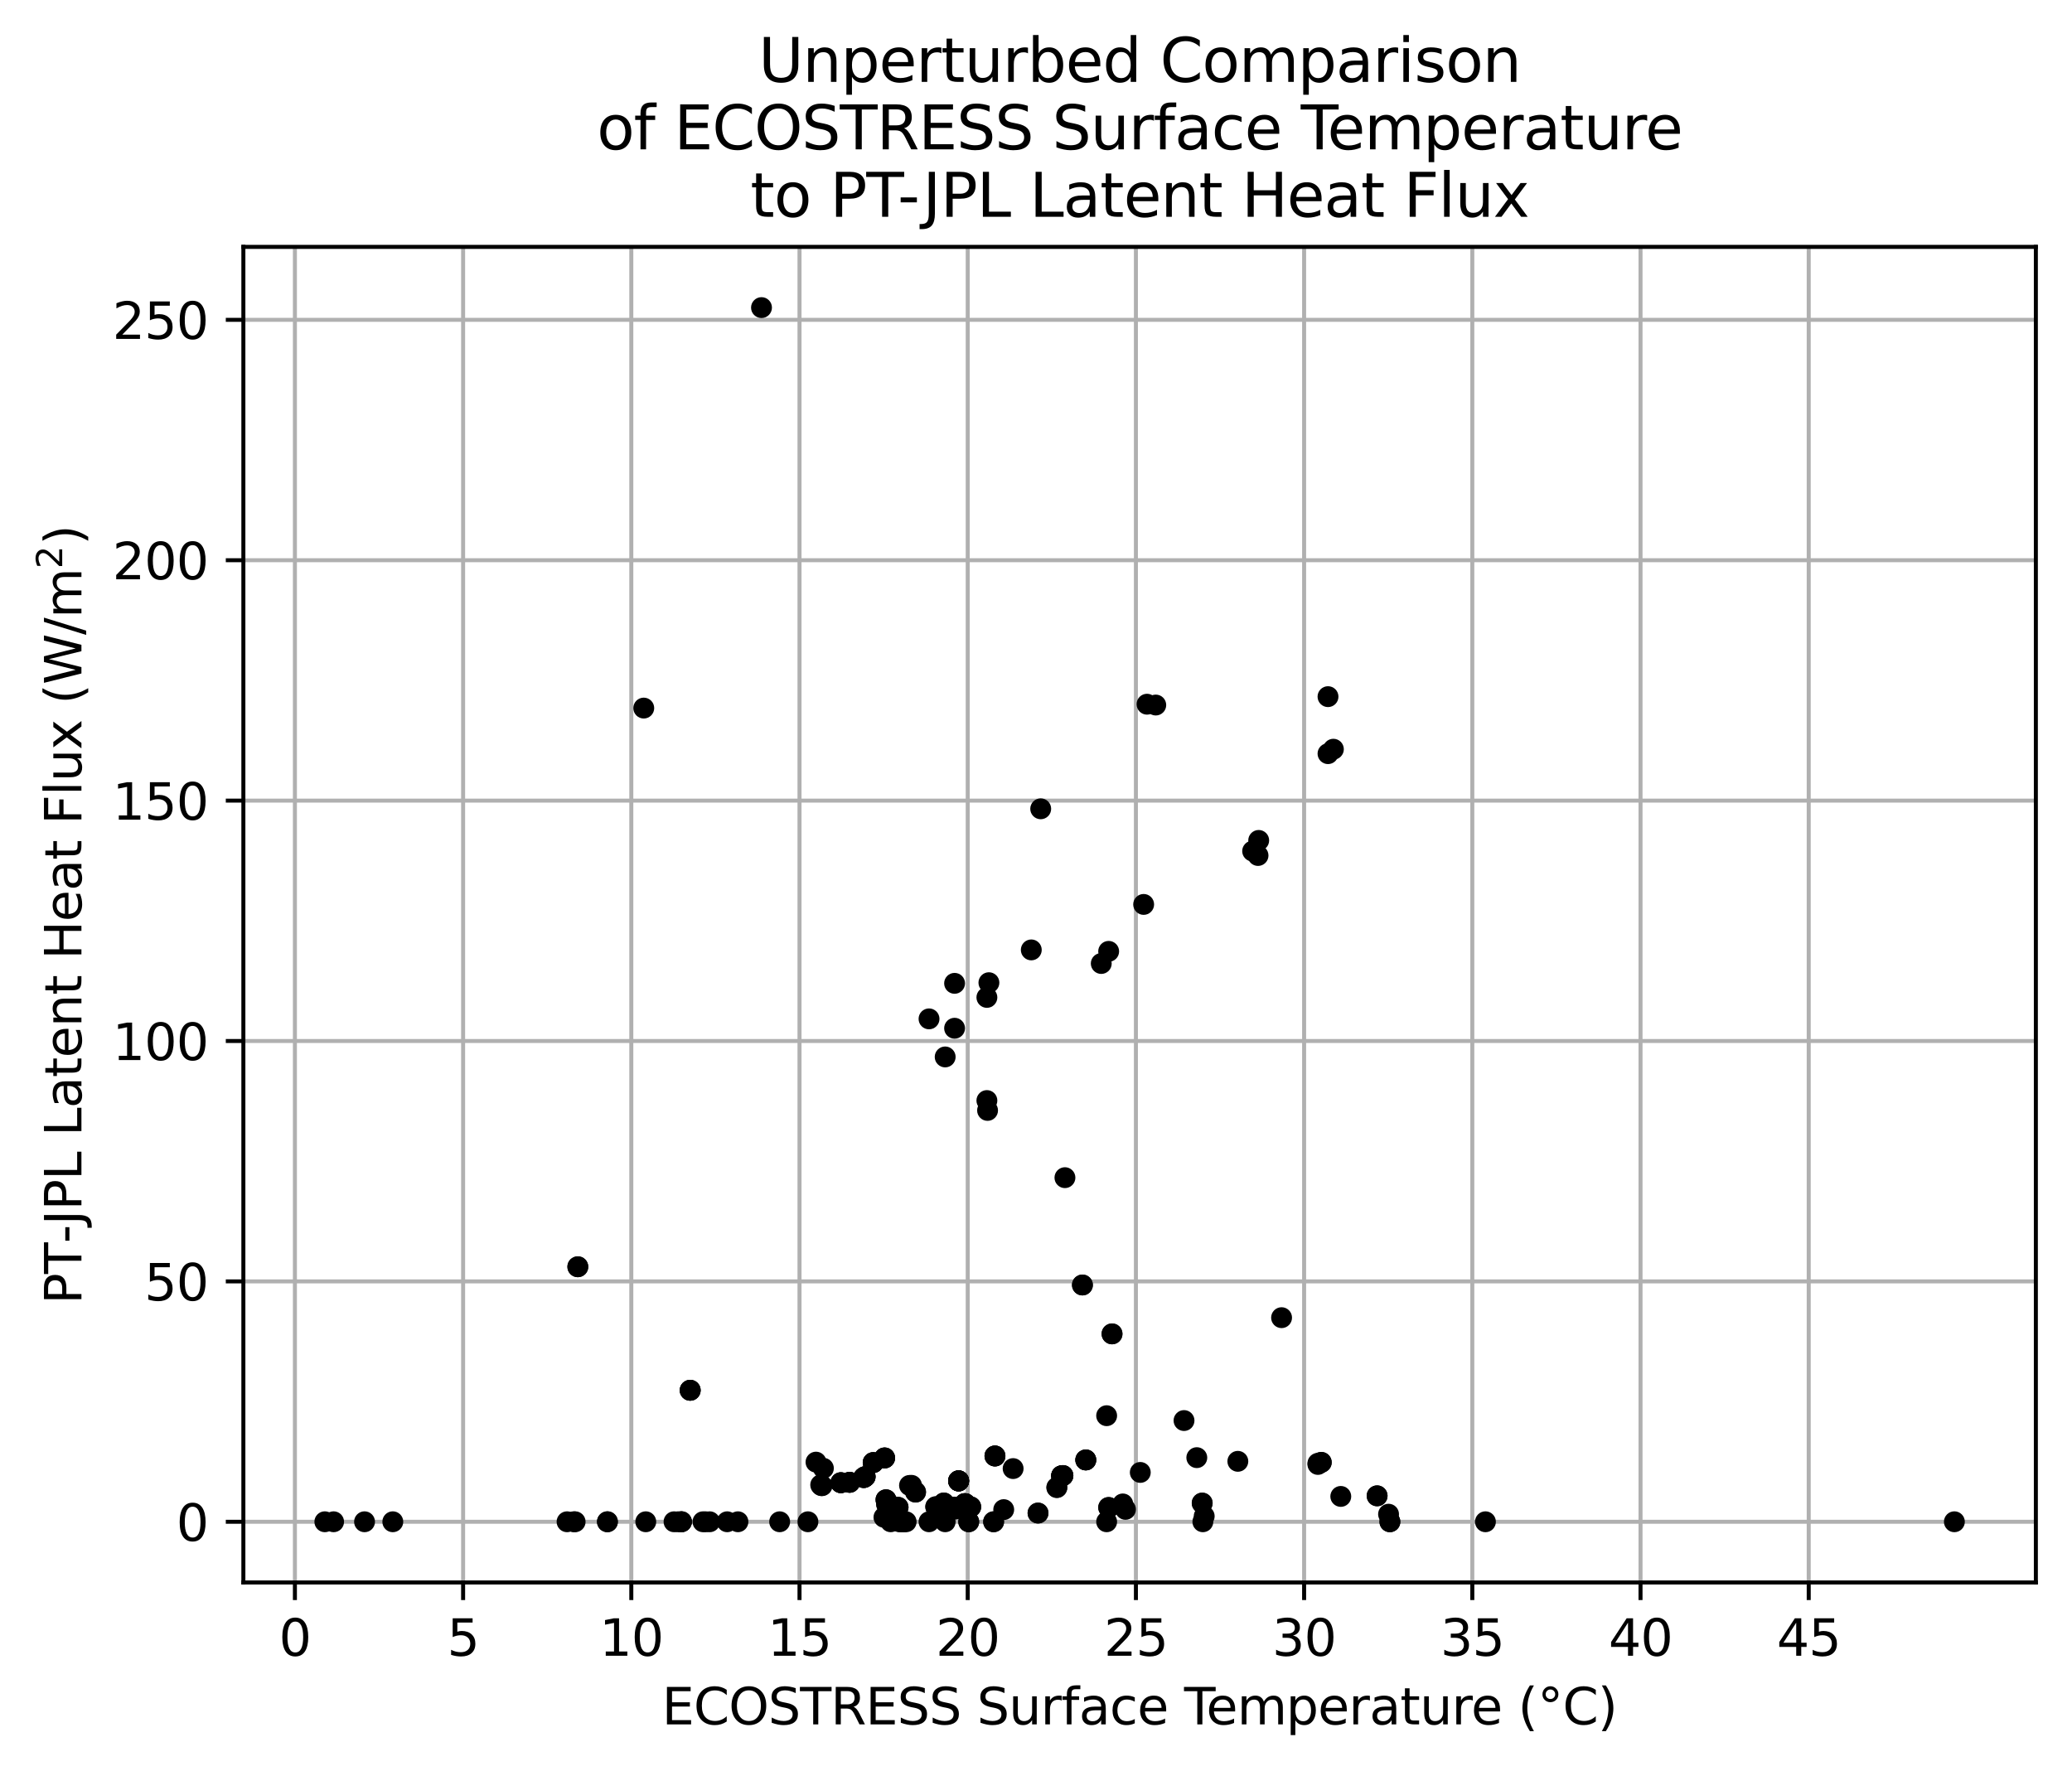 <?xml version="1.0" encoding="utf-8" standalone="no"?>
<!DOCTYPE svg PUBLIC "-//W3C//DTD SVG 1.1//EN"
  "http://www.w3.org/Graphics/SVG/1.1/DTD/svg11.dtd">
<svg xmlns:xlink="http://www.w3.org/1999/xlink" width="412.808pt" height="352.861pt" viewBox="0 0 412.808 352.861" xmlns="http://www.w3.org/2000/svg" version="1.1">
 <defs>
  <style type="text/css">*{stroke-linejoin: round; stroke-linecap: butt}</style>
 </defs>
 <g id="figure_1">
  <g id="patch_1">
   <path d="M 0 352.861 
L 412.808 352.861 
L 412.808 0 
L 0 0 
z
" style="fill: #ffffff"/>
  </g>
  <g id="axes_1">
   <g id="patch_2">
    <path d="M 48.487 315.305 
L 405.608 315.305 
L 405.608 49.193 
L 48.487 49.193 
z
" style="fill: #ffffff"/>
   </g>
   <g id="matplotlib.axis_1">
    <g id="xtick_1">
     <g id="line2d_1">
      <path d="M 58.755 315.305 
L 58.755 49.193 
" clip-path="url(#paf1eeb975b)" style="fill: none; stroke: #b0b0b0; stroke-width: 0.8; stroke-linecap: square"/>
     </g>
     <g id="line2d_2">
      <defs>
       <path id="m124e71c524" d="M 0 0 
L 0 3.5 
" style="stroke: #000000; stroke-width: 0.8"/>
      </defs>
      <g>
       <use xlink:href="#m124e71c524" x="58.755" y="315.305" style="stroke: #000000; stroke-width: 0.8"/>
      </g>
     </g>
     <g id="text_1">
      <!-- 0 -->
      <g transform="translate(55.574 329.903) scale(0.1 -0.1)">
       <defs>
        <path id="DejaVuSans-30" d="M 2034 4250 
Q 1547 4250 1301 3770 
Q 1056 3291 1056 2328 
Q 1056 1369 1301 889 
Q 1547 409 2034 409 
Q 2525 409 2770 889 
Q 3016 1369 3016 2328 
Q 3016 3291 2770 3770 
Q 2525 4250 2034 4250 
z
M 2034 4750 
Q 2819 4750 3233 4129 
Q 3647 3509 3647 2328 
Q 3647 1150 3233 529 
Q 2819 -91 2034 -91 
Q 1250 -91 836 529 
Q 422 1150 422 2328 
Q 422 3509 836 4129 
Q 1250 4750 2034 4750 
z
" transform="scale(0.016)"/>
       </defs>
       <use xlink:href="#DejaVuSans-30"/>
      </g>
     </g>
    </g>
    <g id="xtick_2">
     <g id="line2d_3">
      <path d="M 92.266 315.305 
L 92.266 49.193 
" clip-path="url(#paf1eeb975b)" style="fill: none; stroke: #b0b0b0; stroke-width: 0.8; stroke-linecap: square"/>
     </g>
     <g id="line2d_4">
      <g>
       <use xlink:href="#m124e71c524" x="92.266" y="315.305" style="stroke: #000000; stroke-width: 0.8"/>
      </g>
     </g>
     <g id="text_2">
      <!-- 5 -->
      <g transform="translate(89.085 329.903) scale(0.1 -0.1)">
       <defs>
        <path id="DejaVuSans-35" d="M 691 4666 
L 3169 4666 
L 3169 4134 
L 1269 4134 
L 1269 2991 
Q 1406 3038 1543 3061 
Q 1681 3084 1819 3084 
Q 2600 3084 3056 2656 
Q 3513 2228 3513 1497 
Q 3513 744 3044 326 
Q 2575 -91 1722 -91 
Q 1428 -91 1123 -41 
Q 819 9 494 109 
L 494 744 
Q 775 591 1075 516 
Q 1375 441 1709 441 
Q 2250 441 2565 725 
Q 2881 1009 2881 1497 
Q 2881 1984 2565 2268 
Q 2250 2553 1709 2553 
Q 1456 2553 1204 2497 
Q 953 2441 691 2322 
L 691 4666 
z
" transform="scale(0.016)"/>
       </defs>
       <use xlink:href="#DejaVuSans-35"/>
      </g>
     </g>
    </g>
    <g id="xtick_3">
     <g id="line2d_5">
      <path d="M 125.777 315.305 
L 125.777 49.193 
" clip-path="url(#paf1eeb975b)" style="fill: none; stroke: #b0b0b0; stroke-width: 0.8; stroke-linecap: square"/>
     </g>
     <g id="line2d_6">
      <g>
       <use xlink:href="#m124e71c524" x="125.777" y="315.305" style="stroke: #000000; stroke-width: 0.8"/>
      </g>
     </g>
     <g id="text_3">
      <!-- 10 -->
      <g transform="translate(119.415 329.903) scale(0.1 -0.1)">
       <defs>
        <path id="DejaVuSans-31" d="M 794 531 
L 1825 531 
L 1825 4091 
L 703 3866 
L 703 4441 
L 1819 4666 
L 2450 4666 
L 2450 531 
L 3481 531 
L 3481 0 
L 794 0 
L 794 531 
z
" transform="scale(0.016)"/>
       </defs>
       <use xlink:href="#DejaVuSans-31"/>
       <use xlink:href="#DejaVuSans-30" transform="translate(63.623 0)"/>
      </g>
     </g>
    </g>
    <g id="xtick_4">
     <g id="line2d_7">
      <path d="M 159.288 315.305 
L 159.288 49.193 
" clip-path="url(#paf1eeb975b)" style="fill: none; stroke: #b0b0b0; stroke-width: 0.8; stroke-linecap: square"/>
     </g>
     <g id="line2d_8">
      <g>
       <use xlink:href="#m124e71c524" x="159.288" y="315.305" style="stroke: #000000; stroke-width: 0.8"/>
      </g>
     </g>
     <g id="text_4">
      <!-- 15 -->
      <g transform="translate(152.926 329.903) scale(0.1 -0.1)">
       <use xlink:href="#DejaVuSans-31"/>
       <use xlink:href="#DejaVuSans-35" transform="translate(63.623 0)"/>
      </g>
     </g>
    </g>
    <g id="xtick_5">
     <g id="line2d_9">
      <path d="M 192.799 315.305 
L 192.799 49.193 
" clip-path="url(#paf1eeb975b)" style="fill: none; stroke: #b0b0b0; stroke-width: 0.8; stroke-linecap: square"/>
     </g>
     <g id="line2d_10">
      <g>
       <use xlink:href="#m124e71c524" x="192.799" y="315.305" style="stroke: #000000; stroke-width: 0.8"/>
      </g>
     </g>
     <g id="text_5">
      <!-- 20 -->
      <g transform="translate(186.437 329.903) scale(0.1 -0.1)">
       <defs>
        <path id="DejaVuSans-32" d="M 1228 531 
L 3431 531 
L 3431 0 
L 469 0 
L 469 531 
Q 828 903 1448 1529 
Q 2069 2156 2228 2338 
Q 2531 2678 2651 2914 
Q 2772 3150 2772 3378 
Q 2772 3750 2511 3984 
Q 2250 4219 1831 4219 
Q 1534 4219 1204 4116 
Q 875 4013 500 3803 
L 500 4441 
Q 881 4594 1212 4672 
Q 1544 4750 1819 4750 
Q 2544 4750 2975 4387 
Q 3406 4025 3406 3419 
Q 3406 3131 3298 2873 
Q 3191 2616 2906 2266 
Q 2828 2175 2409 1742 
Q 1991 1309 1228 531 
z
" transform="scale(0.016)"/>
       </defs>
       <use xlink:href="#DejaVuSans-32"/>
       <use xlink:href="#DejaVuSans-30" transform="translate(63.623 0)"/>
      </g>
     </g>
    </g>
    <g id="xtick_6">
     <g id="line2d_11">
      <path d="M 226.31 315.305 
L 226.31 49.193 
" clip-path="url(#paf1eeb975b)" style="fill: none; stroke: #b0b0b0; stroke-width: 0.8; stroke-linecap: square"/>
     </g>
     <g id="line2d_12">
      <g>
       <use xlink:href="#m124e71c524" x="226.31" y="315.305" style="stroke: #000000; stroke-width: 0.8"/>
      </g>
     </g>
     <g id="text_6">
      <!-- 25 -->
      <g transform="translate(219.948 329.903) scale(0.1 -0.1)">
       <use xlink:href="#DejaVuSans-32"/>
       <use xlink:href="#DejaVuSans-35" transform="translate(63.623 0)"/>
      </g>
     </g>
    </g>
    <g id="xtick_7">
     <g id="line2d_13">
      <path d="M 259.821 315.305 
L 259.821 49.193 
" clip-path="url(#paf1eeb975b)" style="fill: none; stroke: #b0b0b0; stroke-width: 0.8; stroke-linecap: square"/>
     </g>
     <g id="line2d_14">
      <g>
       <use xlink:href="#m124e71c524" x="259.821" y="315.305" style="stroke: #000000; stroke-width: 0.8"/>
      </g>
     </g>
     <g id="text_7">
      <!-- 30 -->
      <g transform="translate(253.459 329.903) scale(0.1 -0.1)">
       <defs>
        <path id="DejaVuSans-33" d="M 2597 2516 
Q 3050 2419 3304 2112 
Q 3559 1806 3559 1356 
Q 3559 666 3084 287 
Q 2609 -91 1734 -91 
Q 1441 -91 1130 -33 
Q 819 25 488 141 
L 488 750 
Q 750 597 1062 519 
Q 1375 441 1716 441 
Q 2309 441 2620 675 
Q 2931 909 2931 1356 
Q 2931 1769 2642 2001 
Q 2353 2234 1838 2234 
L 1294 2234 
L 1294 2753 
L 1863 2753 
Q 2328 2753 2575 2939 
Q 2822 3125 2822 3475 
Q 2822 3834 2567 4026 
Q 2313 4219 1838 4219 
Q 1578 4219 1281 4162 
Q 984 4106 628 3988 
L 628 4550 
Q 988 4650 1302 4700 
Q 1616 4750 1894 4750 
Q 2613 4750 3031 4423 
Q 3450 4097 3450 3541 
Q 3450 3153 3228 2886 
Q 3006 2619 2597 2516 
z
" transform="scale(0.016)"/>
       </defs>
       <use xlink:href="#DejaVuSans-33"/>
       <use xlink:href="#DejaVuSans-30" transform="translate(63.623 0)"/>
      </g>
     </g>
    </g>
    <g id="xtick_8">
     <g id="line2d_15">
      <path d="M 293.332 315.305 
L 293.332 49.193 
" clip-path="url(#paf1eeb975b)" style="fill: none; stroke: #b0b0b0; stroke-width: 0.8; stroke-linecap: square"/>
     </g>
     <g id="line2d_16">
      <g>
       <use xlink:href="#m124e71c524" x="293.332" y="315.305" style="stroke: #000000; stroke-width: 0.8"/>
      </g>
     </g>
     <g id="text_8">
      <!-- 35 -->
      <g transform="translate(286.97 329.903) scale(0.1 -0.1)">
       <use xlink:href="#DejaVuSans-33"/>
       <use xlink:href="#DejaVuSans-35" transform="translate(63.623 0)"/>
      </g>
     </g>
    </g>
    <g id="xtick_9">
     <g id="line2d_17">
      <path d="M 326.843 315.305 
L 326.843 49.193 
" clip-path="url(#paf1eeb975b)" style="fill: none; stroke: #b0b0b0; stroke-width: 0.8; stroke-linecap: square"/>
     </g>
     <g id="line2d_18">
      <g>
       <use xlink:href="#m124e71c524" x="326.843" y="315.305" style="stroke: #000000; stroke-width: 0.8"/>
      </g>
     </g>
     <g id="text_9">
      <!-- 40 -->
      <g transform="translate(320.481 329.903) scale(0.1 -0.1)">
       <defs>
        <path id="DejaVuSans-34" d="M 2419 4116 
L 825 1625 
L 2419 1625 
L 2419 4116 
z
M 2253 4666 
L 3047 4666 
L 3047 1625 
L 3713 1625 
L 3713 1100 
L 3047 1100 
L 3047 0 
L 2419 0 
L 2419 1100 
L 313 1100 
L 313 1709 
L 2253 4666 
z
" transform="scale(0.016)"/>
       </defs>
       <use xlink:href="#DejaVuSans-34"/>
       <use xlink:href="#DejaVuSans-30" transform="translate(63.623 0)"/>
      </g>
     </g>
    </g>
    <g id="xtick_10">
     <g id="line2d_19">
      <path d="M 360.354 315.305 
L 360.354 49.193 
" clip-path="url(#paf1eeb975b)" style="fill: none; stroke: #b0b0b0; stroke-width: 0.8; stroke-linecap: square"/>
     </g>
     <g id="line2d_20">
      <g>
       <use xlink:href="#m124e71c524" x="360.354" y="315.305" style="stroke: #000000; stroke-width: 0.8"/>
      </g>
     </g>
     <g id="text_10">
      <!-- 45 -->
      <g transform="translate(353.992 329.903) scale(0.1 -0.1)">
       <use xlink:href="#DejaVuSans-34"/>
       <use xlink:href="#DejaVuSans-35" transform="translate(63.623 0)"/>
      </g>
     </g>
    </g>
    <g id="text_11">
     <!-- ECOSTRESS Surface Temperature (°C) -->
     <g transform="translate(131.873 343.581) scale(0.1 -0.1)">
      <defs>
       <path id="DejaVuSans-45" d="M 628 4666 
L 3578 4666 
L 3578 4134 
L 1259 4134 
L 1259 2753 
L 3481 2753 
L 3481 2222 
L 1259 2222 
L 1259 531 
L 3634 531 
L 3634 0 
L 628 0 
L 628 4666 
z
" transform="scale(0.016)"/>
       <path id="DejaVuSans-43" d="M 4122 4306 
L 4122 3641 
Q 3803 3938 3442 4084 
Q 3081 4231 2675 4231 
Q 1875 4231 1450 3742 
Q 1025 3253 1025 2328 
Q 1025 1406 1450 917 
Q 1875 428 2675 428 
Q 3081 428 3442 575 
Q 3803 722 4122 1019 
L 4122 359 
Q 3791 134 3420 21 
Q 3050 -91 2638 -91 
Q 1578 -91 968 557 
Q 359 1206 359 2328 
Q 359 3453 968 4101 
Q 1578 4750 2638 4750 
Q 3056 4750 3426 4639 
Q 3797 4528 4122 4306 
z
" transform="scale(0.016)"/>
       <path id="DejaVuSans-4f" d="M 2522 4238 
Q 1834 4238 1429 3725 
Q 1025 3213 1025 2328 
Q 1025 1447 1429 934 
Q 1834 422 2522 422 
Q 3209 422 3611 934 
Q 4013 1447 4013 2328 
Q 4013 3213 3611 3725 
Q 3209 4238 2522 4238 
z
M 2522 4750 
Q 3503 4750 4090 4092 
Q 4678 3434 4678 2328 
Q 4678 1225 4090 567 
Q 3503 -91 2522 -91 
Q 1538 -91 948 565 
Q 359 1222 359 2328 
Q 359 3434 948 4092 
Q 1538 4750 2522 4750 
z
" transform="scale(0.016)"/>
       <path id="DejaVuSans-53" d="M 3425 4513 
L 3425 3897 
Q 3066 4069 2747 4153 
Q 2428 4238 2131 4238 
Q 1616 4238 1336 4038 
Q 1056 3838 1056 3469 
Q 1056 3159 1242 3001 
Q 1428 2844 1947 2747 
L 2328 2669 
Q 3034 2534 3370 2195 
Q 3706 1856 3706 1288 
Q 3706 609 3251 259 
Q 2797 -91 1919 -91 
Q 1588 -91 1214 -16 
Q 841 59 441 206 
L 441 856 
Q 825 641 1194 531 
Q 1563 422 1919 422 
Q 2459 422 2753 634 
Q 3047 847 3047 1241 
Q 3047 1584 2836 1778 
Q 2625 1972 2144 2069 
L 1759 2144 
Q 1053 2284 737 2584 
Q 422 2884 422 3419 
Q 422 4038 858 4394 
Q 1294 4750 2059 4750 
Q 2388 4750 2728 4690 
Q 3069 4631 3425 4513 
z
" transform="scale(0.016)"/>
       <path id="DejaVuSans-54" d="M -19 4666 
L 3928 4666 
L 3928 4134 
L 2272 4134 
L 2272 0 
L 1638 0 
L 1638 4134 
L -19 4134 
L -19 4666 
z
" transform="scale(0.016)"/>
       <path id="DejaVuSans-52" d="M 2841 2188 
Q 3044 2119 3236 1894 
Q 3428 1669 3622 1275 
L 4263 0 
L 3584 0 
L 2988 1197 
Q 2756 1666 2539 1819 
Q 2322 1972 1947 1972 
L 1259 1972 
L 1259 0 
L 628 0 
L 628 4666 
L 2053 4666 
Q 2853 4666 3247 4331 
Q 3641 3997 3641 3322 
Q 3641 2881 3436 2590 
Q 3231 2300 2841 2188 
z
M 1259 4147 
L 1259 2491 
L 2053 2491 
Q 2509 2491 2742 2702 
Q 2975 2913 2975 3322 
Q 2975 3731 2742 3939 
Q 2509 4147 2053 4147 
L 1259 4147 
z
" transform="scale(0.016)"/>
       <path id="DejaVuSans-20" transform="scale(0.016)"/>
       <path id="DejaVuSans-75" d="M 544 1381 
L 544 3500 
L 1119 3500 
L 1119 1403 
Q 1119 906 1312 657 
Q 1506 409 1894 409 
Q 2359 409 2629 706 
Q 2900 1003 2900 1516 
L 2900 3500 
L 3475 3500 
L 3475 0 
L 2900 0 
L 2900 538 
Q 2691 219 2414 64 
Q 2138 -91 1772 -91 
Q 1169 -91 856 284 
Q 544 659 544 1381 
z
M 1991 3584 
L 1991 3584 
z
" transform="scale(0.016)"/>
       <path id="DejaVuSans-72" d="M 2631 2963 
Q 2534 3019 2420 3045 
Q 2306 3072 2169 3072 
Q 1681 3072 1420 2755 
Q 1159 2438 1159 1844 
L 1159 0 
L 581 0 
L 581 3500 
L 1159 3500 
L 1159 2956 
Q 1341 3275 1631 3429 
Q 1922 3584 2338 3584 
Q 2397 3584 2469 3576 
Q 2541 3569 2628 3553 
L 2631 2963 
z
" transform="scale(0.016)"/>
       <path id="DejaVuSans-66" d="M 2375 4863 
L 2375 4384 
L 1825 4384 
Q 1516 4384 1395 4259 
Q 1275 4134 1275 3809 
L 1275 3500 
L 2222 3500 
L 2222 3053 
L 1275 3053 
L 1275 0 
L 697 0 
L 697 3053 
L 147 3053 
L 147 3500 
L 697 3500 
L 697 3744 
Q 697 4328 969 4595 
Q 1241 4863 1831 4863 
L 2375 4863 
z
" transform="scale(0.016)"/>
       <path id="DejaVuSans-61" d="M 2194 1759 
Q 1497 1759 1228 1600 
Q 959 1441 959 1056 
Q 959 750 1161 570 
Q 1363 391 1709 391 
Q 2188 391 2477 730 
Q 2766 1069 2766 1631 
L 2766 1759 
L 2194 1759 
z
M 3341 1997 
L 3341 0 
L 2766 0 
L 2766 531 
Q 2569 213 2275 61 
Q 1981 -91 1556 -91 
Q 1019 -91 701 211 
Q 384 513 384 1019 
Q 384 1609 779 1909 
Q 1175 2209 1959 2209 
L 2766 2209 
L 2766 2266 
Q 2766 2663 2505 2880 
Q 2244 3097 1772 3097 
Q 1472 3097 1187 3025 
Q 903 2953 641 2809 
L 641 3341 
Q 956 3463 1253 3523 
Q 1550 3584 1831 3584 
Q 2591 3584 2966 3190 
Q 3341 2797 3341 1997 
z
" transform="scale(0.016)"/>
       <path id="DejaVuSans-63" d="M 3122 3366 
L 3122 2828 
Q 2878 2963 2633 3030 
Q 2388 3097 2138 3097 
Q 1578 3097 1268 2742 
Q 959 2388 959 1747 
Q 959 1106 1268 751 
Q 1578 397 2138 397 
Q 2388 397 2633 464 
Q 2878 531 3122 666 
L 3122 134 
Q 2881 22 2623 -34 
Q 2366 -91 2075 -91 
Q 1284 -91 818 406 
Q 353 903 353 1747 
Q 353 2603 823 3093 
Q 1294 3584 2113 3584 
Q 2378 3584 2631 3529 
Q 2884 3475 3122 3366 
z
" transform="scale(0.016)"/>
       <path id="DejaVuSans-65" d="M 3597 1894 
L 3597 1613 
L 953 1613 
Q 991 1019 1311 708 
Q 1631 397 2203 397 
Q 2534 397 2845 478 
Q 3156 559 3463 722 
L 3463 178 
Q 3153 47 2828 -22 
Q 2503 -91 2169 -91 
Q 1331 -91 842 396 
Q 353 884 353 1716 
Q 353 2575 817 3079 
Q 1281 3584 2069 3584 
Q 2775 3584 3186 3129 
Q 3597 2675 3597 1894 
z
M 3022 2063 
Q 3016 2534 2758 2815 
Q 2500 3097 2075 3097 
Q 1594 3097 1305 2825 
Q 1016 2553 972 2059 
L 3022 2063 
z
" transform="scale(0.016)"/>
       <path id="DejaVuSans-6d" d="M 3328 2828 
Q 3544 3216 3844 3400 
Q 4144 3584 4550 3584 
Q 5097 3584 5394 3201 
Q 5691 2819 5691 2113 
L 5691 0 
L 5113 0 
L 5113 2094 
Q 5113 2597 4934 2840 
Q 4756 3084 4391 3084 
Q 3944 3084 3684 2787 
Q 3425 2491 3425 1978 
L 3425 0 
L 2847 0 
L 2847 2094 
Q 2847 2600 2669 2842 
Q 2491 3084 2119 3084 
Q 1678 3084 1418 2786 
Q 1159 2488 1159 1978 
L 1159 0 
L 581 0 
L 581 3500 
L 1159 3500 
L 1159 2956 
Q 1356 3278 1631 3431 
Q 1906 3584 2284 3584 
Q 2666 3584 2933 3390 
Q 3200 3197 3328 2828 
z
" transform="scale(0.016)"/>
       <path id="DejaVuSans-70" d="M 1159 525 
L 1159 -1331 
L 581 -1331 
L 581 3500 
L 1159 3500 
L 1159 2969 
Q 1341 3281 1617 3432 
Q 1894 3584 2278 3584 
Q 2916 3584 3314 3078 
Q 3713 2572 3713 1747 
Q 3713 922 3314 415 
Q 2916 -91 2278 -91 
Q 1894 -91 1617 61 
Q 1341 213 1159 525 
z
M 3116 1747 
Q 3116 2381 2855 2742 
Q 2594 3103 2138 3103 
Q 1681 3103 1420 2742 
Q 1159 2381 1159 1747 
Q 1159 1113 1420 752 
Q 1681 391 2138 391 
Q 2594 391 2855 752 
Q 3116 1113 3116 1747 
z
" transform="scale(0.016)"/>
       <path id="DejaVuSans-74" d="M 1172 4494 
L 1172 3500 
L 2356 3500 
L 2356 3053 
L 1172 3053 
L 1172 1153 
Q 1172 725 1289 603 
Q 1406 481 1766 481 
L 2356 481 
L 2356 0 
L 1766 0 
Q 1100 0 847 248 
Q 594 497 594 1153 
L 594 3053 
L 172 3053 
L 172 3500 
L 594 3500 
L 594 4494 
L 1172 4494 
z
" transform="scale(0.016)"/>
       <path id="DejaVuSans-28" d="M 1984 4856 
Q 1566 4138 1362 3434 
Q 1159 2731 1159 2009 
Q 1159 1288 1364 580 
Q 1569 -128 1984 -844 
L 1484 -844 
Q 1016 -109 783 600 
Q 550 1309 550 2009 
Q 550 2706 781 3412 
Q 1013 4119 1484 4856 
L 1984 4856 
z
" transform="scale(0.016)"/>
       <path id="DejaVuSans-b0" d="M 1600 4347 
Q 1350 4347 1178 4173 
Q 1006 4000 1006 3750 
Q 1006 3503 1178 3333 
Q 1350 3163 1600 3163 
Q 1850 3163 2022 3333 
Q 2194 3503 2194 3750 
Q 2194 3997 2020 4172 
Q 1847 4347 1600 4347 
z
M 1600 4750 
Q 1800 4750 1984 4673 
Q 2169 4597 2303 4453 
Q 2447 4313 2519 4134 
Q 2591 3956 2591 3750 
Q 2591 3338 2302 3052 
Q 2013 2766 1594 2766 
Q 1172 2766 890 3047 
Q 609 3328 609 3750 
Q 609 4169 896 4459 
Q 1184 4750 1600 4750 
z
" transform="scale(0.016)"/>
       <path id="DejaVuSans-29" d="M 513 4856 
L 1013 4856 
Q 1481 4119 1714 3412 
Q 1947 2706 1947 2009 
Q 1947 1309 1714 600 
Q 1481 -109 1013 -844 
L 513 -844 
Q 928 -128 1133 580 
Q 1338 1288 1338 2009 
Q 1338 2731 1133 3434 
Q 928 4138 513 4856 
z
" transform="scale(0.016)"/>
      </defs>
      <use xlink:href="#DejaVuSans-45"/>
      <use xlink:href="#DejaVuSans-43" transform="translate(63.184 0)"/>
      <use xlink:href="#DejaVuSans-4f" transform="translate(133.008 0)"/>
      <use xlink:href="#DejaVuSans-53" transform="translate(211.719 0)"/>
      <use xlink:href="#DejaVuSans-54" transform="translate(275.195 0)"/>
      <use xlink:href="#DejaVuSans-52" transform="translate(336.279 0)"/>
      <use xlink:href="#DejaVuSans-45" transform="translate(405.762 0)"/>
      <use xlink:href="#DejaVuSans-53" transform="translate(468.945 0)"/>
      <use xlink:href="#DejaVuSans-53" transform="translate(532.422 0)"/>
      <use xlink:href="#DejaVuSans-20" transform="translate(595.898 0)"/>
      <use xlink:href="#DejaVuSans-53" transform="translate(627.686 0)"/>
      <use xlink:href="#DejaVuSans-75" transform="translate(691.162 0)"/>
      <use xlink:href="#DejaVuSans-72" transform="translate(754.541 0)"/>
      <use xlink:href="#DejaVuSans-66" transform="translate(795.654 0)"/>
      <use xlink:href="#DejaVuSans-61" transform="translate(830.859 0)"/>
      <use xlink:href="#DejaVuSans-63" transform="translate(892.139 0)"/>
      <use xlink:href="#DejaVuSans-65" transform="translate(947.119 0)"/>
      <use xlink:href="#DejaVuSans-20" transform="translate(1008.643 0)"/>
      <use xlink:href="#DejaVuSans-54" transform="translate(1040.43 0)"/>
      <use xlink:href="#DejaVuSans-65" transform="translate(1084.514 0)"/>
      <use xlink:href="#DejaVuSans-6d" transform="translate(1146.037 0)"/>
      <use xlink:href="#DejaVuSans-70" transform="translate(1243.449 0)"/>
      <use xlink:href="#DejaVuSans-65" transform="translate(1306.926 0)"/>
      <use xlink:href="#DejaVuSans-72" transform="translate(1368.449 0)"/>
      <use xlink:href="#DejaVuSans-61" transform="translate(1409.562 0)"/>
      <use xlink:href="#DejaVuSans-74" transform="translate(1470.842 0)"/>
      <use xlink:href="#DejaVuSans-75" transform="translate(1510.051 0)"/>
      <use xlink:href="#DejaVuSans-72" transform="translate(1573.43 0)"/>
      <use xlink:href="#DejaVuSans-65" transform="translate(1612.293 0)"/>
      <use xlink:href="#DejaVuSans-20" transform="translate(1673.816 0)"/>
      <use xlink:href="#DejaVuSans-28" transform="translate(1705.604 0)"/>
      <use xlink:href="#DejaVuSans-b0" transform="translate(1744.617 0)"/>
      <use xlink:href="#DejaVuSans-43" transform="translate(1794.617 0)"/>
      <use xlink:href="#DejaVuSans-29" transform="translate(1864.441 0)"/>
     </g>
    </g>
   </g>
   <g id="matplotlib.axis_2">
    <g id="ytick_1">
     <g id="line2d_21">
      <path d="M 48.487 303.209 
L 405.608 303.209 
" clip-path="url(#paf1eeb975b)" style="fill: none; stroke: #b0b0b0; stroke-width: 0.8; stroke-linecap: square"/>
     </g>
     <g id="line2d_22">
      <defs>
       <path id="m3058af1a74" d="M 0 0 
L -3.5 0 
" style="stroke: #000000; stroke-width: 0.8"/>
      </defs>
      <g>
       <use xlink:href="#m3058af1a74" x="48.487" y="303.209" style="stroke: #000000; stroke-width: 0.8"/>
      </g>
     </g>
     <g id="text_12">
      <!-- 0 -->
      <g transform="translate(35.125 307.008) scale(0.1 -0.1)">
       <use xlink:href="#DejaVuSans-30"/>
      </g>
     </g>
    </g>
    <g id="ytick_2">
     <g id="line2d_23">
      <path d="M 48.487 255.312 
L 405.608 255.312 
" clip-path="url(#paf1eeb975b)" style="fill: none; stroke: #b0b0b0; stroke-width: 0.8; stroke-linecap: square"/>
     </g>
     <g id="line2d_24">
      <g>
       <use xlink:href="#m3058af1a74" x="48.487" y="255.312" style="stroke: #000000; stroke-width: 0.8"/>
      </g>
     </g>
     <g id="text_13">
      <!-- 50 -->
      <g transform="translate(28.762 259.112) scale(0.1 -0.1)">
       <use xlink:href="#DejaVuSans-35"/>
       <use xlink:href="#DejaVuSans-30" transform="translate(63.623 0)"/>
      </g>
     </g>
    </g>
    <g id="ytick_3">
     <g id="line2d_25">
      <path d="M 48.487 207.416 
L 405.608 207.416 
" clip-path="url(#paf1eeb975b)" style="fill: none; stroke: #b0b0b0; stroke-width: 0.8; stroke-linecap: square"/>
     </g>
     <g id="line2d_26">
      <g>
       <use xlink:href="#m3058af1a74" x="48.487" y="207.416" style="stroke: #000000; stroke-width: 0.8"/>
      </g>
     </g>
     <g id="text_14">
      <!-- 100 -->
      <g transform="translate(22.4 211.215) scale(0.1 -0.1)">
       <use xlink:href="#DejaVuSans-31"/>
       <use xlink:href="#DejaVuSans-30" transform="translate(63.623 0)"/>
       <use xlink:href="#DejaVuSans-30" transform="translate(127.246 0)"/>
      </g>
     </g>
    </g>
    <g id="ytick_4">
     <g id="line2d_27">
      <path d="M 48.487 159.519 
L 405.608 159.519 
" clip-path="url(#paf1eeb975b)" style="fill: none; stroke: #b0b0b0; stroke-width: 0.8; stroke-linecap: square"/>
     </g>
     <g id="line2d_28">
      <g>
       <use xlink:href="#m3058af1a74" x="48.487" y="159.519" style="stroke: #000000; stroke-width: 0.8"/>
      </g>
     </g>
     <g id="text_15">
      <!-- 150 -->
      <g transform="translate(22.4 163.319) scale(0.1 -0.1)">
       <use xlink:href="#DejaVuSans-31"/>
       <use xlink:href="#DejaVuSans-35" transform="translate(63.623 0)"/>
       <use xlink:href="#DejaVuSans-30" transform="translate(127.246 0)"/>
      </g>
     </g>
    </g>
    <g id="ytick_5">
     <g id="line2d_29">
      <path d="M 48.487 111.623 
L 405.608 111.623 
" clip-path="url(#paf1eeb975b)" style="fill: none; stroke: #b0b0b0; stroke-width: 0.8; stroke-linecap: square"/>
     </g>
     <g id="line2d_30">
      <g>
       <use xlink:href="#m3058af1a74" x="48.487" y="111.623" style="stroke: #000000; stroke-width: 0.8"/>
      </g>
     </g>
     <g id="text_16">
      <!-- 200 -->
      <g transform="translate(22.4 115.422) scale(0.1 -0.1)">
       <use xlink:href="#DejaVuSans-32"/>
       <use xlink:href="#DejaVuSans-30" transform="translate(63.623 0)"/>
       <use xlink:href="#DejaVuSans-30" transform="translate(127.246 0)"/>
      </g>
     </g>
    </g>
    <g id="ytick_6">
     <g id="line2d_31">
      <path d="M 48.487 63.726 
L 405.608 63.726 
" clip-path="url(#paf1eeb975b)" style="fill: none; stroke: #b0b0b0; stroke-width: 0.8; stroke-linecap: square"/>
     </g>
     <g id="line2d_32">
      <g>
       <use xlink:href="#m3058af1a74" x="48.487" y="63.726" style="stroke: #000000; stroke-width: 0.8"/>
      </g>
     </g>
     <g id="text_17">
      <!-- 250 -->
      <g transform="translate(22.4 67.525) scale(0.1 -0.1)">
       <use xlink:href="#DejaVuSans-32"/>
       <use xlink:href="#DejaVuSans-35" transform="translate(63.623 0)"/>
       <use xlink:href="#DejaVuSans-30" transform="translate(127.246 0)"/>
      </g>
     </g>
    </g>
    <g id="text_18">
     <!-- PT-JPL Latent Heat Flux (W/m$^2$) -->
     <g transform="translate(16.3 259.849) rotate(-90) scale(0.1 -0.1)">
      <defs>
       <path id="DejaVuSans-50" d="M 1259 4147 
L 1259 2394 
L 2053 2394 
Q 2494 2394 2734 2622 
Q 2975 2850 2975 3272 
Q 2975 3691 2734 3919 
Q 2494 4147 2053 4147 
L 1259 4147 
z
M 628 4666 
L 2053 4666 
Q 2838 4666 3239 4311 
Q 3641 3956 3641 3272 
Q 3641 2581 3239 2228 
Q 2838 1875 2053 1875 
L 1259 1875 
L 1259 0 
L 628 0 
L 628 4666 
z
" transform="scale(0.016)"/>
       <path id="DejaVuSans-2d" d="M 313 2009 
L 1997 2009 
L 1997 1497 
L 313 1497 
L 313 2009 
z
" transform="scale(0.016)"/>
       <path id="DejaVuSans-4a" d="M 628 4666 
L 1259 4666 
L 1259 325 
Q 1259 -519 939 -900 
Q 619 -1281 -91 -1281 
L -331 -1281 
L -331 -750 
L -134 -750 
Q 284 -750 456 -515 
Q 628 -281 628 325 
L 628 4666 
z
" transform="scale(0.016)"/>
       <path id="DejaVuSans-4c" d="M 628 4666 
L 1259 4666 
L 1259 531 
L 3531 531 
L 3531 0 
L 628 0 
L 628 4666 
z
" transform="scale(0.016)"/>
       <path id="DejaVuSans-6e" d="M 3513 2113 
L 3513 0 
L 2938 0 
L 2938 2094 
Q 2938 2591 2744 2837 
Q 2550 3084 2163 3084 
Q 1697 3084 1428 2787 
Q 1159 2491 1159 1978 
L 1159 0 
L 581 0 
L 581 3500 
L 1159 3500 
L 1159 2956 
Q 1366 3272 1645 3428 
Q 1925 3584 2291 3584 
Q 2894 3584 3203 3211 
Q 3513 2838 3513 2113 
z
" transform="scale(0.016)"/>
       <path id="DejaVuSans-48" d="M 628 4666 
L 1259 4666 
L 1259 2753 
L 3553 2753 
L 3553 4666 
L 4184 4666 
L 4184 0 
L 3553 0 
L 3553 2222 
L 1259 2222 
L 1259 0 
L 628 0 
L 628 4666 
z
" transform="scale(0.016)"/>
       <path id="DejaVuSans-46" d="M 628 4666 
L 3309 4666 
L 3309 4134 
L 1259 4134 
L 1259 2759 
L 3109 2759 
L 3109 2228 
L 1259 2228 
L 1259 0 
L 628 0 
L 628 4666 
z
" transform="scale(0.016)"/>
       <path id="DejaVuSans-6c" d="M 603 4863 
L 1178 4863 
L 1178 0 
L 603 0 
L 603 4863 
z
" transform="scale(0.016)"/>
       <path id="DejaVuSans-78" d="M 3513 3500 
L 2247 1797 
L 3578 0 
L 2900 0 
L 1881 1375 
L 863 0 
L 184 0 
L 1544 1831 
L 300 3500 
L 978 3500 
L 1906 2253 
L 2834 3500 
L 3513 3500 
z
" transform="scale(0.016)"/>
       <path id="DejaVuSans-57" d="M 213 4666 
L 850 4666 
L 1831 722 
L 2809 4666 
L 3519 4666 
L 4500 722 
L 5478 4666 
L 6119 4666 
L 4947 0 
L 4153 0 
L 3169 4050 
L 2175 0 
L 1381 0 
L 213 4666 
z
" transform="scale(0.016)"/>
       <path id="DejaVuSans-2f" d="M 1625 4666 
L 2156 4666 
L 531 -594 
L 0 -594 
L 1625 4666 
z
" transform="scale(0.016)"/>
      </defs>
      <use xlink:href="#DejaVuSans-50" transform="translate(0 0.766)"/>
      <use xlink:href="#DejaVuSans-54" transform="translate(60.303 0.766)"/>
      <use xlink:href="#DejaVuSans-2d" transform="translate(121.387 0.766)"/>
      <use xlink:href="#DejaVuSans-4a" transform="translate(157.471 0.766)"/>
      <use xlink:href="#DejaVuSans-50" transform="translate(186.963 0.766)"/>
      <use xlink:href="#DejaVuSans-4c" transform="translate(247.266 0.766)"/>
      <use xlink:href="#DejaVuSans-20" transform="translate(302.979 0.766)"/>
      <use xlink:href="#DejaVuSans-4c" transform="translate(334.766 0.766)"/>
      <use xlink:href="#DejaVuSans-61" transform="translate(390.479 0.766)"/>
      <use xlink:href="#DejaVuSans-74" transform="translate(451.758 0.766)"/>
      <use xlink:href="#DejaVuSans-65" transform="translate(490.967 0.766)"/>
      <use xlink:href="#DejaVuSans-6e" transform="translate(552.49 0.766)"/>
      <use xlink:href="#DejaVuSans-74" transform="translate(615.869 0.766)"/>
      <use xlink:href="#DejaVuSans-20" transform="translate(655.078 0.766)"/>
      <use xlink:href="#DejaVuSans-48" transform="translate(686.865 0.766)"/>
      <use xlink:href="#DejaVuSans-65" transform="translate(762.061 0.766)"/>
      <use xlink:href="#DejaVuSans-61" transform="translate(823.584 0.766)"/>
      <use xlink:href="#DejaVuSans-74" transform="translate(884.863 0.766)"/>
      <use xlink:href="#DejaVuSans-20" transform="translate(924.072 0.766)"/>
      <use xlink:href="#DejaVuSans-46" transform="translate(955.859 0.766)"/>
      <use xlink:href="#DejaVuSans-6c" transform="translate(1013.379 0.766)"/>
      <use xlink:href="#DejaVuSans-75" transform="translate(1041.162 0.766)"/>
      <use xlink:href="#DejaVuSans-78" transform="translate(1104.541 0.766)"/>
      <use xlink:href="#DejaVuSans-20" transform="translate(1163.721 0.766)"/>
      <use xlink:href="#DejaVuSans-28" transform="translate(1195.508 0.766)"/>
      <use xlink:href="#DejaVuSans-57" transform="translate(1234.521 0.766)"/>
      <use xlink:href="#DejaVuSans-2f" transform="translate(1333.398 0.766)"/>
      <use xlink:href="#DejaVuSans-6d" transform="translate(1367.09 0.766)"/>
      <use xlink:href="#DejaVuSans-32" transform="translate(1465.459 39.047) scale(0.7)"/>
      <use xlink:href="#DejaVuSans-29" transform="translate(1512.729 0.766)"/>
     </g>
    </g>
   </g>
   <g id="patch_3">
    <path d="M 48.487 315.305 
L 48.487 49.193 
" style="fill: none; stroke: #000000; stroke-width: 0.8; stroke-linejoin: miter; stroke-linecap: square"/>
   </g>
   <g id="patch_4">
    <path d="M 405.608 315.305 
L 405.608 49.193 
" style="fill: none; stroke: #000000; stroke-width: 0.8; stroke-linejoin: miter; stroke-linecap: square"/>
   </g>
   <g id="patch_5">
    <path d="M 48.487 315.305 
L 405.608 315.305 
" style="fill: none; stroke: #000000; stroke-width: 0.8; stroke-linejoin: miter; stroke-linecap: square"/>
   </g>
   <g id="patch_6">
    <path d="M 48.487 49.193 
L 405.608 49.193 
" style="fill: none; stroke: #000000; stroke-width: 0.8; stroke-linejoin: miter; stroke-linecap: square"/>
   </g>
   <g id="text_19">
    <!-- Unperturbed Comparison -->
    <g transform="translate(151.124 16.318) scale(0.12 -0.12)">
     <defs>
      <path id="DejaVuSans-55" d="M 556 4666 
L 1191 4666 
L 1191 1831 
Q 1191 1081 1462 751 
Q 1734 422 2344 422 
Q 2950 422 3222 751 
Q 3494 1081 3494 1831 
L 3494 4666 
L 4128 4666 
L 4128 1753 
Q 4128 841 3676 375 
Q 3225 -91 2344 -91 
Q 1459 -91 1007 375 
Q 556 841 556 1753 
L 556 4666 
z
" transform="scale(0.016)"/>
      <path id="DejaVuSans-62" d="M 3116 1747 
Q 3116 2381 2855 2742 
Q 2594 3103 2138 3103 
Q 1681 3103 1420 2742 
Q 1159 2381 1159 1747 
Q 1159 1113 1420 752 
Q 1681 391 2138 391 
Q 2594 391 2855 752 
Q 3116 1113 3116 1747 
z
M 1159 2969 
Q 1341 3281 1617 3432 
Q 1894 3584 2278 3584 
Q 2916 3584 3314 3078 
Q 3713 2572 3713 1747 
Q 3713 922 3314 415 
Q 2916 -91 2278 -91 
Q 1894 -91 1617 61 
Q 1341 213 1159 525 
L 1159 0 
L 581 0 
L 581 4863 
L 1159 4863 
L 1159 2969 
z
" transform="scale(0.016)"/>
      <path id="DejaVuSans-64" d="M 2906 2969 
L 2906 4863 
L 3481 4863 
L 3481 0 
L 2906 0 
L 2906 525 
Q 2725 213 2448 61 
Q 2172 -91 1784 -91 
Q 1150 -91 751 415 
Q 353 922 353 1747 
Q 353 2572 751 3078 
Q 1150 3584 1784 3584 
Q 2172 3584 2448 3432 
Q 2725 3281 2906 2969 
z
M 947 1747 
Q 947 1113 1208 752 
Q 1469 391 1925 391 
Q 2381 391 2643 752 
Q 2906 1113 2906 1747 
Q 2906 2381 2643 2742 
Q 2381 3103 1925 3103 
Q 1469 3103 1208 2742 
Q 947 2381 947 1747 
z
" transform="scale(0.016)"/>
      <path id="DejaVuSans-6f" d="M 1959 3097 
Q 1497 3097 1228 2736 
Q 959 2375 959 1747 
Q 959 1119 1226 758 
Q 1494 397 1959 397 
Q 2419 397 2687 759 
Q 2956 1122 2956 1747 
Q 2956 2369 2687 2733 
Q 2419 3097 1959 3097 
z
M 1959 3584 
Q 2709 3584 3137 3096 
Q 3566 2609 3566 1747 
Q 3566 888 3137 398 
Q 2709 -91 1959 -91 
Q 1206 -91 779 398 
Q 353 888 353 1747 
Q 353 2609 779 3096 
Q 1206 3584 1959 3584 
z
" transform="scale(0.016)"/>
      <path id="DejaVuSans-69" d="M 603 3500 
L 1178 3500 
L 1178 0 
L 603 0 
L 603 3500 
z
M 603 4863 
L 1178 4863 
L 1178 4134 
L 603 4134 
L 603 4863 
z
" transform="scale(0.016)"/>
      <path id="DejaVuSans-73" d="M 2834 3397 
L 2834 2853 
Q 2591 2978 2328 3040 
Q 2066 3103 1784 3103 
Q 1356 3103 1142 2972 
Q 928 2841 928 2578 
Q 928 2378 1081 2264 
Q 1234 2150 1697 2047 
L 1894 2003 
Q 2506 1872 2764 1633 
Q 3022 1394 3022 966 
Q 3022 478 2636 193 
Q 2250 -91 1575 -91 
Q 1294 -91 989 -36 
Q 684 19 347 128 
L 347 722 
Q 666 556 975 473 
Q 1284 391 1588 391 
Q 1994 391 2212 530 
Q 2431 669 2431 922 
Q 2431 1156 2273 1281 
Q 2116 1406 1581 1522 
L 1381 1569 
Q 847 1681 609 1914 
Q 372 2147 372 2553 
Q 372 3047 722 3315 
Q 1072 3584 1716 3584 
Q 2034 3584 2315 3537 
Q 2597 3491 2834 3397 
z
" transform="scale(0.016)"/>
     </defs>
     <use xlink:href="#DejaVuSans-55"/>
     <use xlink:href="#DejaVuSans-6e" transform="translate(73.193 0)"/>
     <use xlink:href="#DejaVuSans-70" transform="translate(136.572 0)"/>
     <use xlink:href="#DejaVuSans-65" transform="translate(200.049 0)"/>
     <use xlink:href="#DejaVuSans-72" transform="translate(261.572 0)"/>
     <use xlink:href="#DejaVuSans-74" transform="translate(302.686 0)"/>
     <use xlink:href="#DejaVuSans-75" transform="translate(341.895 0)"/>
     <use xlink:href="#DejaVuSans-72" transform="translate(405.273 0)"/>
     <use xlink:href="#DejaVuSans-62" transform="translate(446.387 0)"/>
     <use xlink:href="#DejaVuSans-65" transform="translate(509.863 0)"/>
     <use xlink:href="#DejaVuSans-64" transform="translate(571.387 0)"/>
     <use xlink:href="#DejaVuSans-20" transform="translate(634.863 0)"/>
     <use xlink:href="#DejaVuSans-43" transform="translate(666.65 0)"/>
     <use xlink:href="#DejaVuSans-6f" transform="translate(736.475 0)"/>
     <use xlink:href="#DejaVuSans-6d" transform="translate(797.656 0)"/>
     <use xlink:href="#DejaVuSans-70" transform="translate(895.068 0)"/>
     <use xlink:href="#DejaVuSans-61" transform="translate(958.545 0)"/>
     <use xlink:href="#DejaVuSans-72" transform="translate(1019.824 0)"/>
     <use xlink:href="#DejaVuSans-69" transform="translate(1060.938 0)"/>
     <use xlink:href="#DejaVuSans-73" transform="translate(1088.721 0)"/>
     <use xlink:href="#DejaVuSans-6f" transform="translate(1140.82 0)"/>
     <use xlink:href="#DejaVuSans-6e" transform="translate(1202.002 0)"/>
    </g>
    <!-- of ECOSTRESS Surface Temperature -->
    <g transform="translate(118.926 29.756) scale(0.12 -0.12)">
     <use xlink:href="#DejaVuSans-6f"/>
     <use xlink:href="#DejaVuSans-66" transform="translate(61.182 0)"/>
     <use xlink:href="#DejaVuSans-20" transform="translate(96.387 0)"/>
     <use xlink:href="#DejaVuSans-45" transform="translate(128.174 0)"/>
     <use xlink:href="#DejaVuSans-43" transform="translate(191.357 0)"/>
     <use xlink:href="#DejaVuSans-4f" transform="translate(261.182 0)"/>
     <use xlink:href="#DejaVuSans-53" transform="translate(339.893 0)"/>
     <use xlink:href="#DejaVuSans-54" transform="translate(403.369 0)"/>
     <use xlink:href="#DejaVuSans-52" transform="translate(464.453 0)"/>
     <use xlink:href="#DejaVuSans-45" transform="translate(533.936 0)"/>
     <use xlink:href="#DejaVuSans-53" transform="translate(597.119 0)"/>
     <use xlink:href="#DejaVuSans-53" transform="translate(660.596 0)"/>
     <use xlink:href="#DejaVuSans-20" transform="translate(724.072 0)"/>
     <use xlink:href="#DejaVuSans-53" transform="translate(755.859 0)"/>
     <use xlink:href="#DejaVuSans-75" transform="translate(819.336 0)"/>
     <use xlink:href="#DejaVuSans-72" transform="translate(882.715 0)"/>
     <use xlink:href="#DejaVuSans-66" transform="translate(923.828 0)"/>
     <use xlink:href="#DejaVuSans-61" transform="translate(959.033 0)"/>
     <use xlink:href="#DejaVuSans-63" transform="translate(1020.312 0)"/>
     <use xlink:href="#DejaVuSans-65" transform="translate(1075.293 0)"/>
     <use xlink:href="#DejaVuSans-20" transform="translate(1136.816 0)"/>
     <use xlink:href="#DejaVuSans-54" transform="translate(1168.604 0)"/>
     <use xlink:href="#DejaVuSans-65" transform="translate(1212.688 0)"/>
     <use xlink:href="#DejaVuSans-6d" transform="translate(1274.211 0)"/>
     <use xlink:href="#DejaVuSans-70" transform="translate(1371.623 0)"/>
     <use xlink:href="#DejaVuSans-65" transform="translate(1435.1 0)"/>
     <use xlink:href="#DejaVuSans-72" transform="translate(1496.623 0)"/>
     <use xlink:href="#DejaVuSans-61" transform="translate(1537.736 0)"/>
     <use xlink:href="#DejaVuSans-74" transform="translate(1599.016 0)"/>
     <use xlink:href="#DejaVuSans-75" transform="translate(1638.225 0)"/>
     <use xlink:href="#DejaVuSans-72" transform="translate(1701.604 0)"/>
     <use xlink:href="#DejaVuSans-65" transform="translate(1740.467 0)"/>
    </g>
    <!-- to PT-JPL Latent Heat Flux -->
    <g transform="translate(149.505 43.193) scale(0.12 -0.12)">
     <use xlink:href="#DejaVuSans-74"/>
     <use xlink:href="#DejaVuSans-6f" transform="translate(39.209 0)"/>
     <use xlink:href="#DejaVuSans-20" transform="translate(100.391 0)"/>
     <use xlink:href="#DejaVuSans-50" transform="translate(132.178 0)"/>
     <use xlink:href="#DejaVuSans-54" transform="translate(192.48 0)"/>
     <use xlink:href="#DejaVuSans-2d" transform="translate(244.439 0)"/>
     <use xlink:href="#DejaVuSans-4a" transform="translate(286.148 0)"/>
     <use xlink:href="#DejaVuSans-50" transform="translate(315.641 0)"/>
     <use xlink:href="#DejaVuSans-4c" transform="translate(375.943 0)"/>
     <use xlink:href="#DejaVuSans-20" transform="translate(431.656 0)"/>
     <use xlink:href="#DejaVuSans-4c" transform="translate(463.443 0)"/>
     <use xlink:href="#DejaVuSans-61" transform="translate(519.156 0)"/>
     <use xlink:href="#DejaVuSans-74" transform="translate(580.436 0)"/>
     <use xlink:href="#DejaVuSans-65" transform="translate(619.645 0)"/>
     <use xlink:href="#DejaVuSans-6e" transform="translate(681.168 0)"/>
     <use xlink:href="#DejaVuSans-74" transform="translate(744.547 0)"/>
     <use xlink:href="#DejaVuSans-20" transform="translate(783.756 0)"/>
     <use xlink:href="#DejaVuSans-48" transform="translate(815.543 0)"/>
     <use xlink:href="#DejaVuSans-65" transform="translate(890.738 0)"/>
     <use xlink:href="#DejaVuSans-61" transform="translate(952.262 0)"/>
     <use xlink:href="#DejaVuSans-74" transform="translate(1013.541 0)"/>
     <use xlink:href="#DejaVuSans-20" transform="translate(1052.75 0)"/>
     <use xlink:href="#DejaVuSans-46" transform="translate(1084.537 0)"/>
     <use xlink:href="#DejaVuSans-6c" transform="translate(1142.057 0)"/>
     <use xlink:href="#DejaVuSans-75" transform="translate(1169.84 0)"/>
     <use xlink:href="#DejaVuSans-78" transform="translate(1233.219 0)"/>
    </g>
   </g>
   <g id="PathCollection_1">
    <defs>
     <path id="m7c3e8d671d" d="M 0 1.581 
C 0.419 1.581 0.822 1.415 1.118 1.118 
C 1.415 0.822 1.581 0.419 1.581 0 
C 1.581 -0.419 1.415 -0.822 1.118 -1.118 
C 0.822 -1.415 0.419 -1.581 0 -1.581 
C -0.419 -1.581 -0.822 -1.415 -1.118 -1.118 
C -1.415 -0.822 -1.581 -0.419 -1.581 0 
C -1.581 0.419 -1.415 0.822 -1.118 1.118 
C -0.822 1.415 -0.419 1.581 0 1.581 
z
" style="stroke: #000000"/>
    </defs>
    <g clip-path="url(#paf1eeb975b)">
     <use xlink:href="#m7c3e8d671d" x="64.72" y="303.209" style="stroke: #000000"/>
     <use xlink:href="#m7c3e8d671d" x="295.946" y="303.209" style="stroke: #000000"/>
     <use xlink:href="#m7c3e8d671d" x="147.023" y="303.209" style="stroke: #000000"/>
     <use xlink:href="#m7c3e8d671d" x="246.618" y="291.166" style="stroke: #000000"/>
     <use xlink:href="#m7c3e8d671d" x="223.696" y="299.656" style="stroke: #000000"/>
     <use xlink:href="#m7c3e8d671d" x="199.971" y="300.789" style="stroke: #000000"/>
     <use xlink:href="#m7c3e8d671d" x="276.644" y="301.703" style="stroke: #000000"/>
     <use xlink:href="#m7c3e8d671d" x="224.233" y="300.737" style="stroke: #000000"/>
     <use xlink:href="#m7c3e8d671d" x="176.111" y="302.312" style="stroke: #000000"/>
     <use xlink:href="#m7c3e8d671d" x="220.881" y="300.365" style="stroke: #000000"/>
     <use xlink:href="#m7c3e8d671d" x="220.881" y="300.365" style="stroke: #000000"/>
     <use xlink:href="#m7c3e8d671d" x="239.916" y="302.098" style="stroke: #000000"/>
     <use xlink:href="#m7c3e8d671d" x="190.319" y="300.704" style="stroke: #000000"/>
     <use xlink:href="#m7c3e8d671d" x="185.092" y="303.209" style="stroke: #000000"/>
     <use xlink:href="#m7c3e8d671d" x="179.998" y="303.209" style="stroke: #000000"/>
     <use xlink:href="#m7c3e8d671d" x="135.764" y="303.209" style="stroke: #000000"/>
     <use xlink:href="#m7c3e8d671d" x="160.964" y="303.209" style="stroke: #000000"/>
     <use xlink:href="#m7c3e8d671d" x="134.289" y="303.209" style="stroke: #000000"/>
     <use xlink:href="#m7c3e8d671d" x="135.093" y="303.209" style="stroke: #000000"/>
     <use xlink:href="#m7c3e8d671d" x="188.309" y="303.209" style="stroke: #000000"/>
     <use xlink:href="#m7c3e8d671d" x="144.879" y="303.209" style="stroke: #000000"/>
     <use xlink:href="#m7c3e8d671d" x="114.317" y="303.209" style="stroke: #000000"/>
     <use xlink:href="#m7c3e8d671d" x="114.585" y="303.209" style="stroke: #000000"/>
     <use xlink:href="#m7c3e8d671d" x="176.513" y="298.821" style="stroke: #000000"/>
     <use xlink:href="#m7c3e8d671d" x="176.513" y="298.821" style="stroke: #000000"/>
     <use xlink:href="#m7c3e8d671d" x="267.127" y="298.159" style="stroke: #000000"/>
     <use xlink:href="#m7c3e8d671d" x="164.047" y="292.551" style="stroke: #000000"/>
     <use xlink:href="#m7c3e8d671d" x="201.847" y="292.612" style="stroke: #000000"/>
     <use xlink:href="#m7c3e8d671d" x="162.572" y="291.326" style="stroke: #000000"/>
     <use xlink:href="#m7c3e8d671d" x="227.182" y="293.379" style="stroke: #000000"/>
     <use xlink:href="#m7c3e8d671d" x="206.807" y="301.475" style="stroke: #000000"/>
     <use xlink:href="#m7c3e8d671d" x="206.807" y="301.475" style="stroke: #000000"/>
     <use xlink:href="#m7c3e8d671d" x="239.648" y="303.209" style="stroke: #000000"/>
     <use xlink:href="#m7c3e8d671d" x="179.194" y="303.209" style="stroke: #000000"/>
     <use xlink:href="#m7c3e8d671d" x="72.629" y="303.209" style="stroke: #000000"/>
     <use xlink:href="#m7c3e8d671d" x="215.654" y="256.032" style="stroke: #000000"/>
     <use xlink:href="#m7c3e8d671d" x="215.654" y="256.032" style="stroke: #000000"/>
     <use xlink:href="#m7c3e8d671d" x="389.375" y="303.209" style="stroke: #000000"/>
     <use xlink:href="#m7c3e8d671d" x="196.62" y="219.284" style="stroke: #000000"/>
     <use xlink:href="#m7c3e8d671d" x="196.754" y="221.249" style="stroke: #000000"/>
     <use xlink:href="#m7c3e8d671d" x="228.522" y="140.312" style="stroke: #000000"/>
     <use xlink:href="#m7c3e8d671d" x="230.265" y="140.478" style="stroke: #000000"/>
     <use xlink:href="#m7c3e8d671d" x="264.58" y="150.164" style="stroke: #000000"/>
     <use xlink:href="#m7c3e8d671d" x="265.652" y="149.28" style="stroke: #000000"/>
     <use xlink:href="#m7c3e8d671d" x="190.051" y="300.308" style="stroke: #000000"/>
     <use xlink:href="#m7c3e8d671d" x="190.051" y="300.308" style="stroke: #000000"/>
     <use xlink:href="#m7c3e8d671d" x="186.7" y="300.288" style="stroke: #000000"/>
     <use xlink:href="#m7c3e8d671d" x="186.7" y="300.288" style="stroke: #000000"/>
     <use xlink:href="#m7c3e8d671d" x="191.928" y="300.245" style="stroke: #000000"/>
     <use xlink:href="#m7c3e8d671d" x="191.928" y="300.245" style="stroke: #000000"/>
     <use xlink:href="#m7c3e8d671d" x="193.402" y="300.243" style="stroke: #000000"/>
     <use xlink:href="#m7c3e8d671d" x="193.402" y="300.243" style="stroke: #000000"/>
     <use xlink:href="#m7c3e8d671d" x="172.089" y="294.4" style="stroke: #000000"/>
     <use xlink:href="#m7c3e8d671d" x="172.089" y="294.4" style="stroke: #000000"/>
     <use xlink:href="#m7c3e8d671d" x="172.089" y="294.4" style="stroke: #000000"/>
     <use xlink:href="#m7c3e8d671d" x="172.358" y="294.223" style="stroke: #000000"/>
     <use xlink:href="#m7c3e8d671d" x="172.358" y="294.223" style="stroke: #000000"/>
     <use xlink:href="#m7c3e8d671d" x="172.358" y="294.223" style="stroke: #000000"/>
     <use xlink:href="#m7c3e8d671d" x="211.498" y="294.055" style="stroke: #000000"/>
     <use xlink:href="#m7c3e8d671d" x="211.498" y="294.055" style="stroke: #000000"/>
     <use xlink:href="#m7c3e8d671d" x="211.498" y="294.055" style="stroke: #000000"/>
     <use xlink:href="#m7c3e8d671d" x="211.766" y="294.006" style="stroke: #000000"/>
     <use xlink:href="#m7c3e8d671d" x="211.766" y="294.006" style="stroke: #000000"/>
     <use xlink:href="#m7c3e8d671d" x="211.766" y="294.006" style="stroke: #000000"/>
     <use xlink:href="#m7c3e8d671d" x="177.451" y="303.209" style="stroke: #000000"/>
     <use xlink:href="#m7c3e8d671d" x="179.462" y="303.209" style="stroke: #000000"/>
     <use xlink:href="#m7c3e8d671d" x="190.185" y="204.874" style="stroke: #000000"/>
     <use xlink:href="#m7c3e8d671d" x="188.309" y="210.592" style="stroke: #000000"/>
     <use xlink:href="#m7c3e8d671d" x="220.881" y="189.557" style="stroke: #000000"/>
     <use xlink:href="#m7c3e8d671d" x="219.407" y="191.974" style="stroke: #000000"/>
     <use xlink:href="#m7c3e8d671d" x="207.343" y="161.152" style="stroke: #000000"/>
     <use xlink:href="#m7c3e8d671d" x="205.466" y="189.266" style="stroke: #000000"/>
     <use xlink:href="#m7c3e8d671d" x="249.567" y="169.578" style="stroke: #000000"/>
     <use xlink:href="#m7c3e8d671d" x="250.639" y="170.456" style="stroke: #000000"/>
     <use xlink:href="#m7c3e8d671d" x="176.915" y="299.711" style="stroke: #000000"/>
     <use xlink:href="#m7c3e8d671d" x="176.915" y="299.711" style="stroke: #000000"/>
     <use xlink:href="#m7c3e8d671d" x="176.647" y="299.732" style="stroke: #000000"/>
     <use xlink:href="#m7c3e8d671d" x="176.647" y="299.732" style="stroke: #000000"/>
     <use xlink:href="#m7c3e8d671d" x="192.196" y="299.588" style="stroke: #000000"/>
     <use xlink:href="#m7c3e8d671d" x="192.196" y="299.588" style="stroke: #000000"/>
     <use xlink:href="#m7c3e8d671d" x="192.33" y="299.601" style="stroke: #000000"/>
     <use xlink:href="#m7c3e8d671d" x="192.33" y="299.601" style="stroke: #000000"/>
     <use xlink:href="#m7c3e8d671d" x="169.275" y="295.35" style="stroke: #000000"/>
     <use xlink:href="#m7c3e8d671d" x="169.275" y="295.35" style="stroke: #000000"/>
     <use xlink:href="#m7c3e8d671d" x="169.275" y="295.35" style="stroke: #000000"/>
     <use xlink:href="#m7c3e8d671d" x="167.532" y="295.426" style="stroke: #000000"/>
     <use xlink:href="#m7c3e8d671d" x="167.532" y="295.426" style="stroke: #000000"/>
     <use xlink:href="#m7c3e8d671d" x="167.532" y="295.426" style="stroke: #000000"/>
     <use xlink:href="#m7c3e8d671d" x="190.99" y="295.084" style="stroke: #000000"/>
     <use xlink:href="#m7c3e8d671d" x="190.99" y="295.084" style="stroke: #000000"/>
     <use xlink:href="#m7c3e8d671d" x="190.99" y="295.084" style="stroke: #000000"/>
     <use xlink:href="#m7c3e8d671d" x="190.99" y="295.038" style="stroke: #000000"/>
     <use xlink:href="#m7c3e8d671d" x="190.99" y="295.038" style="stroke: #000000"/>
     <use xlink:href="#m7c3e8d671d" x="190.99" y="295.038" style="stroke: #000000"/>
     <use xlink:href="#m7c3e8d671d" x="197.022" y="195.801" style="stroke: #000000"/>
     <use xlink:href="#m7c3e8d671d" x="196.62" y="198.731" style="stroke: #000000"/>
     <use xlink:href="#m7c3e8d671d" x="163.511" y="295.86" style="stroke: #000000"/>
     <use xlink:href="#m7c3e8d671d" x="163.779" y="296.018" style="stroke: #000000"/>
     <use xlink:href="#m7c3e8d671d" x="181.607" y="295.949" style="stroke: #000000"/>
     <use xlink:href="#m7c3e8d671d" x="181.204" y="295.967" style="stroke: #000000"/>
     <use xlink:href="#m7c3e8d671d" x="179.998" y="303.209" style="stroke: #000000"/>
     <use xlink:href="#m7c3e8d671d" x="179.998" y="303.209" style="stroke: #000000"/>
     <use xlink:href="#m7c3e8d671d" x="190.185" y="195.928" style="stroke: #000000"/>
     <use xlink:href="#m7c3e8d671d" x="227.852" y="180.204" style="stroke: #000000"/>
     <use xlink:href="#m7c3e8d671d" x="178.926" y="300.326" style="stroke: #000000"/>
     <use xlink:href="#m7c3e8d671d" x="178.926" y="300.326" style="stroke: #000000"/>
     <use xlink:href="#m7c3e8d671d" x="186.432" y="300.218" style="stroke: #000000"/>
     <use xlink:href="#m7c3e8d671d" x="186.432" y="300.218" style="stroke: #000000"/>
     <use xlink:href="#m7c3e8d671d" x="176.245" y="290.493" style="stroke: #000000"/>
     <use xlink:href="#m7c3e8d671d" x="176.245" y="290.493" style="stroke: #000000"/>
     <use xlink:href="#m7c3e8d671d" x="176.245" y="290.493" style="stroke: #000000"/>
     <use xlink:href="#m7c3e8d671d" x="198.228" y="290.1" style="stroke: #000000"/>
     <use xlink:href="#m7c3e8d671d" x="198.228" y="290.1" style="stroke: #000000"/>
     <use xlink:href="#m7c3e8d671d" x="198.228" y="290.1" style="stroke: #000000"/>
     <use xlink:href="#m7c3e8d671d" x="128.257" y="141.084" style="stroke: #000000"/>
     <use xlink:href="#m7c3e8d671d" x="163.645" y="296.005" style="stroke: #000000"/>
     <use xlink:href="#m7c3e8d671d" x="185.092" y="203.007" style="stroke: #000000"/>
     <use xlink:href="#m7c3e8d671d" x="212.169" y="234.647" style="stroke: #000000"/>
     <use xlink:href="#m7c3e8d671d" x="250.773" y="167.452" style="stroke: #000000"/>
     <use xlink:href="#m7c3e8d671d" x="177.049" y="299.642" style="stroke: #000000"/>
     <use xlink:href="#m7c3e8d671d" x="177.049" y="299.642" style="stroke: #000000"/>
     <use xlink:href="#m7c3e8d671d" x="188.041" y="299.466" style="stroke: #000000"/>
     <use xlink:href="#m7c3e8d671d" x="188.041" y="299.466" style="stroke: #000000"/>
     <use xlink:href="#m7c3e8d671d" x="173.966" y="291.423" style="stroke: #000000"/>
     <use xlink:href="#m7c3e8d671d" x="173.966" y="291.423" style="stroke: #000000"/>
     <use xlink:href="#m7c3e8d671d" x="173.966" y="291.423" style="stroke: #000000"/>
     <use xlink:href="#m7c3e8d671d" x="216.324" y="290.89" style="stroke: #000000"/>
     <use xlink:href="#m7c3e8d671d" x="216.324" y="290.89" style="stroke: #000000"/>
     <use xlink:href="#m7c3e8d671d" x="216.324" y="290.89" style="stroke: #000000"/>
     <use xlink:href="#m7c3e8d671d" x="180.534" y="303.209" style="stroke: #000000"/>
     <use xlink:href="#m7c3e8d671d" x="151.715" y="61.289" style="stroke: #000000"/>
     <use xlink:href="#m7c3e8d671d" x="121.019" y="303.209" style="stroke: #000000"/>
     <use xlink:href="#m7c3e8d671d" x="121.019" y="303.209" style="stroke: #000000"/>
     <use xlink:href="#m7c3e8d671d" x="197.96" y="303.209" style="stroke: #000000"/>
     <use xlink:href="#m7c3e8d671d" x="197.96" y="303.209" style="stroke: #000000"/>
     <use xlink:href="#m7c3e8d671d" x="140.053" y="303.209" style="stroke: #000000"/>
     <use xlink:href="#m7c3e8d671d" x="155.334" y="303.209" style="stroke: #000000"/>
     <use xlink:href="#m7c3e8d671d" x="210.56" y="296.38" style="stroke: #000000"/>
     <use xlink:href="#m7c3e8d671d" x="210.56" y="296.38" style="stroke: #000000"/>
     <use xlink:href="#m7c3e8d671d" x="182.411" y="297.294" style="stroke: #000000"/>
     <use xlink:href="#m7c3e8d671d" x="182.411" y="297.294" style="stroke: #000000"/>
     <use xlink:href="#m7c3e8d671d" x="274.365" y="298.041" style="stroke: #000000"/>
     <use xlink:href="#m7c3e8d671d" x="274.365" y="298.041" style="stroke: #000000"/>
     <use xlink:href="#m7c3e8d671d" x="239.514" y="299.49" style="stroke: #000000"/>
     <use xlink:href="#m7c3e8d671d" x="239.514" y="299.49" style="stroke: #000000"/>
     <use xlink:href="#m7c3e8d671d" x="262.569" y="291.553" style="stroke: #000000"/>
     <use xlink:href="#m7c3e8d671d" x="262.569" y="291.786" style="stroke: #000000"/>
     <use xlink:href="#m7c3e8d671d" x="263.239" y="291.376" style="stroke: #000000"/>
     <use xlink:href="#m7c3e8d671d" x="263.239" y="291.376" style="stroke: #000000"/>
     <use xlink:href="#m7c3e8d671d" x="220.479" y="282.075" style="stroke: #000000"/>
     <use xlink:href="#m7c3e8d671d" x="220.479" y="303.209" style="stroke: #000000"/>
     <use xlink:href="#m7c3e8d671d" x="193" y="303.209" style="stroke: #000000"/>
     <use xlink:href="#m7c3e8d671d" x="193" y="303.209" style="stroke: #000000"/>
     <use xlink:href="#m7c3e8d671d" x="141.393" y="303.209" style="stroke: #000000"/>
     <use xlink:href="#m7c3e8d671d" x="140.589" y="303.209" style="stroke: #000000"/>
     <use xlink:href="#m7c3e8d671d" x="128.659" y="303.209" style="stroke: #000000"/>
     <use xlink:href="#m7c3e8d671d" x="135.764" y="303.209" style="stroke: #000000"/>
     <use xlink:href="#m7c3e8d671d" x="135.764" y="303.209" style="stroke: #000000"/>
     <use xlink:href="#m7c3e8d671d" x="276.912" y="303.209" style="stroke: #000000"/>
     <use xlink:href="#m7c3e8d671d" x="276.912" y="303.209" style="stroke: #000000"/>
     <use xlink:href="#m7c3e8d671d" x="221.552" y="265.772" style="stroke: #000000"/>
     <use xlink:href="#m7c3e8d671d" x="221.552" y="265.772" style="stroke: #000000"/>
     <use xlink:href="#m7c3e8d671d" x="137.506" y="277.01" style="stroke: #000000"/>
     <use xlink:href="#m7c3e8d671d" x="137.506" y="277.01" style="stroke: #000000"/>
     <use xlink:href="#m7c3e8d671d" x="137.506" y="277.01" style="stroke: #000000"/>
     <use xlink:href="#m7c3e8d671d" x="115.121" y="252.401" style="stroke: #000000"/>
     <use xlink:href="#m7c3e8d671d" x="115.121" y="252.401" style="stroke: #000000"/>
     <use xlink:href="#m7c3e8d671d" x="238.441" y="290.433" style="stroke: #000000"/>
     <use xlink:href="#m7c3e8d671d" x="78.259" y="303.209" style="stroke: #000000"/>
     <use xlink:href="#m7c3e8d671d" x="66.463" y="303.209" style="stroke: #000000"/>
     <use xlink:href="#m7c3e8d671d" x="112.976" y="303.209" style="stroke: #000000"/>
     <use xlink:href="#m7c3e8d671d" x="255.331" y="262.543" style="stroke: #000000"/>
     <use xlink:href="#m7c3e8d671d" x="235.894" y="283.043" style="stroke: #000000"/>
     <use xlink:href="#m7c3e8d671d" x="264.58" y="138.806" style="stroke: #000000"/>
    </g>
   </g>
  </g>
 </g>
 <defs>
  <clipPath id="paf1eeb975b">
   <rect x="48.487" y="49.193" width="357.12" height="266.112"/>
  </clipPath>
 </defs>
</svg>

